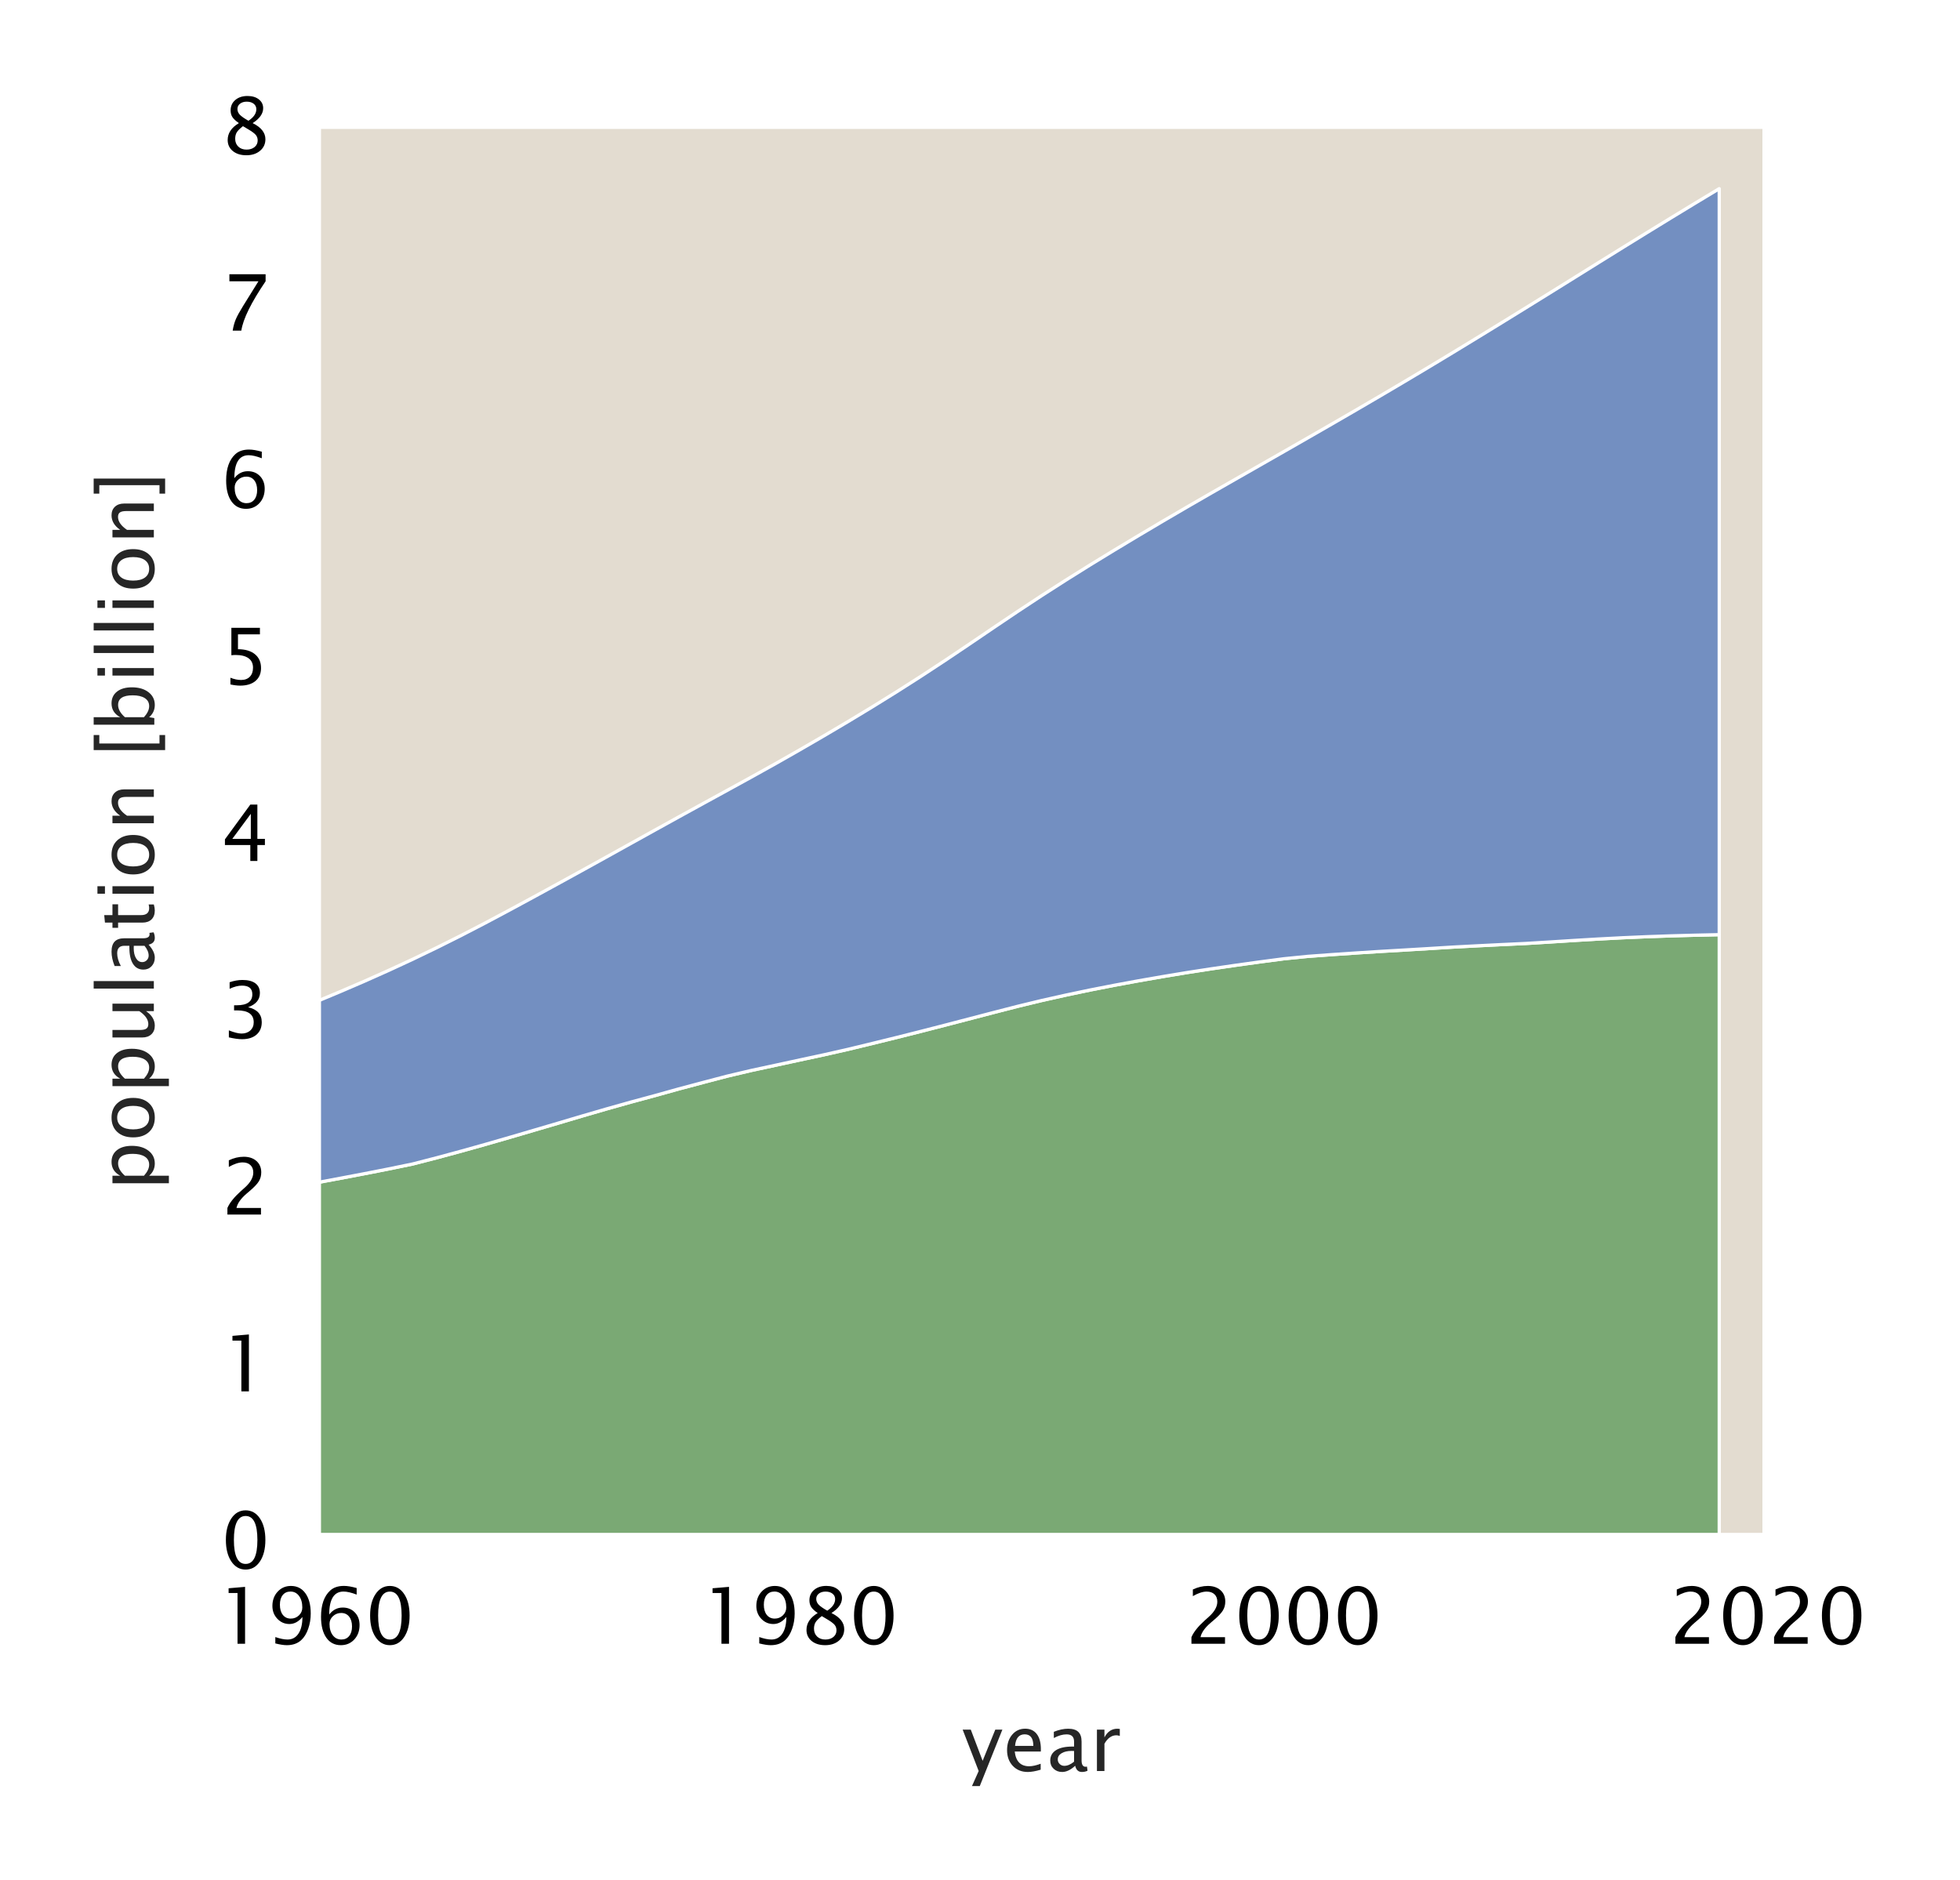 <?xml version="1.0" encoding="utf-8" standalone="no"?>
<!DOCTYPE svg PUBLIC "-//W3C//DTD SVG 1.1//EN"
  "http://www.w3.org/Graphics/SVG/1.1/DTD/svg11.dtd">
<!-- Created with matplotlib (https://matplotlib.org/) -->
<svg height="144.498pt" version="1.1" viewBox="0 0 150.665 144.498" width="150.665pt" xmlns="http://www.w3.org/2000/svg" xmlns:xlink="http://www.w3.org/1999/xlink">
 <defs>
  <style type="text/css">*{stroke-linecap:butt;stroke-linejoin:round;}</style>
 </defs>
 <g id="figure_1">
  <g id="patch_1">
   <path d="M 0 144.498 
L 150.665 144.498 
L 150.665 0 
L 0 0 
z
" style="fill:#ffffff;"/>
  </g>
  <g id="axes_1">
   <g id="patch_2">
    <path d="M 24.277 118.233 
L 135.877 118.233 
L 135.877 9.513 
L 24.277 9.513 
z
" style="fill:#e3dcd0;"/>
   </g>
   <g id="matplotlib.axis_1">
    <g id="xtick_1">
     <g id="text_1">
      <!-- 1960 -->
      <g transform="translate(16.688 126.358)scale(0.06 -0.06)">
       <defs>
        <path d="M 26.172 0 
L 26.172 65.047 
L 14.75 65.047 
L 14.75 71.094 
L 35.844 72.906 
L 35.844 0 
z
" id="LucidaSansUnicode-49"/>
        <path d="M 11.375 0.438 
L 11.375 8.594 
Q 20.562 5.422 27 5.422 
Q 35.984 5.422 41.031 13.062 
Q 46.094 20.703 46.094 34.328 
Q 38.766 25.297 29.438 25.297 
Q 20.312 25.297 13.969 32 
Q 7.625 38.719 7.625 48.391 
Q 7.625 59.469 14.375 66.766 
Q 21.141 74.078 31.391 74.078 
Q 43.172 74.078 49.953 64.625 
Q 56.734 55.172 56.734 38.766 
Q 56.734 28.328 53.469 19.109 
Q 50.203 9.906 44.672 4.781 
Q 37.594 -1.812 26.078 -1.812 
Q 20.406 -1.812 11.375 0.438 
z
M 17.234 50.047 
Q 17.234 41.797 20.984 37.016 
Q 24.75 32.234 31.156 32.234 
Q 37.312 32.234 41.625 36.375 
Q 45.953 40.531 45.953 46.391 
Q 45.953 55.609 41.766 61.25 
Q 37.594 66.891 30.812 66.891 
Q 24.469 66.891 20.844 62.391 
Q 17.234 57.906 17.234 50.047 
z
" id="LucidaSansUnicode-57"/>
        <path d="M 17.188 37.453 
Q 24.078 46.391 34.516 46.391 
Q 44 46.391 50.031 40.109 
Q 56.062 33.844 56.062 24.031 
Q 56.062 12.75 49.297 5.469 
Q 42.531 -1.812 32.078 -1.812 
Q 20.172 -1.812 13.422 7.828 
Q 6.688 17.484 6.688 34.516 
Q 6.688 57.469 18.453 68.219 
Q 24.859 74.125 36.141 74.125 
Q 42.672 74.125 52.344 71.391 
L 52.344 62.984 
Q 42.141 66.891 35.547 66.891 
Q 17.188 66.891 17.188 37.453 
z
M 46.391 22.125 
Q 46.391 30.125 42.672 34.781 
Q 38.969 39.453 32.516 39.453 
Q 26.375 39.453 21.969 35.344 
Q 17.578 31.25 17.578 25.484 
Q 17.578 16.406 21.75 10.906 
Q 25.922 5.422 32.812 5.422 
Q 39.062 5.422 42.719 9.906 
Q 46.391 14.406 46.391 22.125 
z
" id="LucidaSansUnicode-54"/>
        <path d="M 31.641 -1.812 
Q 20.266 -1.812 13.297 8.609 
Q 6.344 19.047 6.344 36.141 
Q 6.344 53.219 13.297 63.641 
Q 20.266 74.078 31.641 74.078 
Q 43.062 74.078 50 63.672 
Q 56.938 53.266 56.938 36.141 
Q 56.938 19.047 50 8.609 
Q 43.062 -1.812 31.641 -1.812 
z
M 31.641 5.422 
Q 46.734 5.422 46.734 36.141 
Q 46.734 66.844 31.641 66.844 
Q 16.609 66.844 16.609 36.141 
Q 16.609 5.422 31.641 5.422 
z
" id="LucidaSansUnicode-48"/>
       </defs>
       <use xlink:href="#LucidaSansUnicode-49"/>
       <use x="63.232" xlink:href="#LucidaSansUnicode-57"/>
       <use x="126.465" xlink:href="#LucidaSansUnicode-54"/>
       <use x="189.697" xlink:href="#LucidaSansUnicode-48"/>
      </g>
     </g>
    </g>
    <g id="xtick_2">
     <g id="text_2">
      <!-- 1980 -->
      <g transform="translate(53.888 126.358)scale(0.06 -0.06)">
       <defs>
        <path d="M 23 39.359 
Q 17.047 43.5 14.719 47.062 
Q 12.406 50.641 12.406 55.672 
Q 12.406 63.875 18.406 69 
Q 24.422 74.125 34.078 74.125 
Q 43.016 74.125 48.562 69.781 
Q 54.109 65.438 54.109 58.5 
Q 54.109 48 40.625 39.359 
Q 56.984 31.344 56.984 18.703 
Q 56.984 9.672 50.141 3.922 
Q 43.312 -1.812 32.562 -1.812 
Q 21.828 -1.812 15.234 3.578 
Q 8.641 8.984 8.641 17.781 
Q 8.641 30.766 23 39.359 
z
M 35.25 42.391 
Q 45.359 49.031 45.359 57.172 
Q 45.359 61.531 41.969 64.188 
Q 38.578 66.844 33.109 66.844 
Q 27.781 66.844 24.453 64.234 
Q 21.141 61.625 21.141 57.469 
Q 21.141 53.422 24.141 50.188 
Q 27.156 46.969 35.25 42.391 
z
M 28.219 35.453 
Q 22.406 30.953 20.328 27.609 
Q 18.266 24.266 18.266 19.281 
Q 18.266 13.094 22.266 9.25 
Q 26.266 5.422 32.812 5.422 
Q 39.109 5.422 43.094 8.688 
Q 47.078 11.969 47.078 17.188 
Q 47.078 21.391 44.609 24.297 
Q 42.141 27.203 35.062 31.391 
z
" id="LucidaSansUnicode-56"/>
       </defs>
       <use xlink:href="#LucidaSansUnicode-49"/>
       <use x="63.232" xlink:href="#LucidaSansUnicode-57"/>
       <use x="126.465" xlink:href="#LucidaSansUnicode-56"/>
       <use x="189.697" xlink:href="#LucidaSansUnicode-48"/>
      </g>
     </g>
    </g>
    <g id="xtick_3">
     <g id="text_3">
      <!-- 2000 -->
      <g transform="translate(91.088 126.358)scale(0.06 -0.06)">
       <defs>
        <path d="M 8.297 0 
L 8.297 8.453 
Q 12.5 18.266 25.297 29.828 
L 30.812 34.766 
Q 41.453 44.391 41.453 53.859 
Q 41.453 59.906 37.812 63.375 
Q 34.188 66.844 27.781 66.844 
Q 20.312 66.844 10.109 61.031 
L 10.109 69.531 
Q 19.734 74.078 29.25 74.078 
Q 39.406 74.078 45.531 68.609 
Q 51.656 63.141 51.656 54.109 
Q 51.656 47.609 48.547 42.578 
Q 45.453 37.547 37.016 30.375 
L 33.297 27.203 
Q 21.734 17.391 19.922 8.453 
L 51.312 8.453 
L 51.312 0 
z
" id="LucidaSansUnicode-50"/>
       </defs>
       <use xlink:href="#LucidaSansUnicode-50"/>
       <use x="63.232" xlink:href="#LucidaSansUnicode-48"/>
       <use x="126.465" xlink:href="#LucidaSansUnicode-48"/>
       <use x="189.697" xlink:href="#LucidaSansUnicode-48"/>
      </g>
     </g>
    </g>
    <g id="xtick_4">
     <g id="text_4">
      <!-- 2020 -->
      <g transform="translate(128.288 126.358)scale(0.06 -0.06)">
       <use xlink:href="#LucidaSansUnicode-50"/>
       <use x="63.232" xlink:href="#LucidaSansUnicode-48"/>
       <use x="126.465" xlink:href="#LucidaSansUnicode-50"/>
       <use x="189.697" xlink:href="#LucidaSansUnicode-48"/>
      </g>
     </g>
    </g>
    <g id="text_5">
     <!-- year -->
     <g style="fill:#262626;" transform="translate(73.953 136.141)scale(0.06 -0.06)">
      <defs>
       <path d="M 12.703 -19.281 
L 21.297 0 
L 0.781 53.031 
L 11.188 53.031 
L 26.375 13.094 
L 42.578 53.031 
L 51.656 53.031 
L 22.703 -19.281 
z
" id="LucidaSansUnicode-121"/>
       <path d="M 48.484 1.703 
Q 38.812 -1.219 31.938 -1.219 
Q 20.172 -1.219 12.797 6.562 
Q 5.422 14.359 5.422 26.766 
Q 5.422 38.812 11.938 46.531 
Q 18.453 54.25 28.609 54.25 
Q 38.234 54.25 43.484 47.391 
Q 48.734 40.531 48.734 27.938 
L 48.688 25 
L 15.234 25 
Q 17.328 6.109 33.734 6.109 
Q 39.75 6.109 48.484 9.328 
z
M 15.672 32.234 
L 39.062 32.234 
Q 39.062 47.016 28.031 47.016 
Q 16.938 47.016 15.672 32.234 
z
" id="LucidaSansUnicode-101"/>
       <path d="M 36.969 6.734 
Q 28.328 -1.219 20.312 -1.219 
Q 13.719 -1.219 9.375 2.906 
Q 5.031 7.031 5.031 13.328 
Q 5.031 22.016 12.328 26.672 
Q 19.625 31.344 33.297 31.344 
L 35.547 31.344 
L 35.547 37.75 
Q 35.547 46.969 25.922 46.969 
Q 18.453 46.969 9.625 42.281 
L 9.625 50.25 
Q 19.344 54.203 27.938 54.203 
Q 36.766 54.203 40.969 50.172 
Q 45.172 46.141 45.172 37.75 
L 45.172 13.719 
Q 45.172 5.469 50.25 5.469 
Q 50.875 5.469 52.094 5.672 
L 52.781 0.344 
Q 49.516 -1.219 45.562 -1.219 
Q 38.812 -1.219 36.969 6.734 
z
M 35.547 11.969 
L 35.547 25.688 
L 32.469 25.781 
Q 24.469 25.781 19.562 22.797 
Q 14.656 19.828 14.656 14.891 
Q 14.656 11.422 17.094 9.031 
Q 19.531 6.641 23.047 6.641 
Q 29.047 6.641 35.547 11.969 
z
" id="LucidaSansUnicode-97"/>
       <path d="M 9.625 0 
L 9.625 53.031 
L 19.234 53.031 
L 19.234 43.062 
Q 24.953 54.203 35.844 54.203 
Q 37.312 54.203 38.922 53.953 
L 38.922 44.969 
Q 36.422 45.797 34.516 45.797 
Q 25.391 45.797 19.234 34.969 
L 19.234 0 
z
" id="LucidaSansUnicode-114"/>
      </defs>
      <use xlink:href="#LucidaSansUnicode-121"/>
      <use x="52.246" xlink:href="#LucidaSansUnicode-101"/>
      <use x="107.959" xlink:href="#LucidaSansUnicode-97"/>
      <use x="163.184" xlink:href="#LucidaSansUnicode-114"/>
     </g>
    </g>
   </g>
   <g id="matplotlib.axis_2">
    <g id="ytick_1">
     <g id="text_6">
      <!-- 0 -->
      <g transform="translate(16.983 120.546)scale(0.06 -0.06)">
       <use xlink:href="#LucidaSansUnicode-48"/>
      </g>
     </g>
    </g>
    <g id="ytick_2">
     <g id="text_7">
      <!-- 1 -->
      <g transform="translate(16.983 106.956)scale(0.06 -0.06)">
       <use xlink:href="#LucidaSansUnicode-49"/>
      </g>
     </g>
    </g>
    <g id="ytick_3">
     <g id="text_8">
      <!-- 2 -->
      <g transform="translate(16.983 93.366)scale(0.06 -0.06)">
       <use xlink:href="#LucidaSansUnicode-50"/>
      </g>
     </g>
    </g>
    <g id="ytick_4">
     <g id="text_9">
      <!-- 3 -->
      <g transform="translate(16.983 79.776)scale(0.06 -0.06)">
       <defs>
        <path d="M 10.156 0.531 
L 10.156 9.516 
Q 20.453 5.422 26.375 5.422 
Q 33.344 5.422 37.672 9.422 
Q 42 13.422 42 19.875 
Q 42 35.109 20.656 35.109 
L 16.844 35.109 
L 16.844 41.609 
L 20.219 41.656 
Q 40.234 41.656 40.234 55.766 
Q 40.234 66.844 26.953 66.844 
Q 19.828 66.844 11.141 62.797 
L 11.141 71.188 
Q 19.672 74.078 27.594 74.078 
Q 38.375 74.078 44.141 69.781 
Q 49.906 65.484 49.906 57.328 
Q 49.906 44.578 34.812 39.156 
Q 52.297 35.109 52.297 20.016 
Q 52.297 9.812 45.547 4 
Q 38.812 -1.812 27.047 -1.812 
Q 20.359 -1.812 10.156 0.531 
z
" id="LucidaSansUnicode-51"/>
       </defs>
       <use xlink:href="#LucidaSansUnicode-51"/>
      </g>
     </g>
    </g>
    <g id="ytick_5">
     <g id="text_10">
      <!-- 4 -->
      <g transform="translate(16.983 66.186)scale(0.06 -0.06)">
       <defs>
        <path d="M 37.641 0 
L 37.641 20.453 
L 5.125 20.453 
L 5.125 27.734 
L 37.641 72.266 
L 46.688 72.266 
L 46.688 28.328 
L 56.344 28.328 
L 56.344 20.453 
L 46.688 20.453 
L 46.688 0 
z
M 14.547 28.328 
L 38.281 28.328 
L 38.281 60.453 
z
" id="LucidaSansUnicode-52"/>
       </defs>
       <use xlink:href="#LucidaSansUnicode-52"/>
      </g>
     </g>
    </g>
    <g id="ytick_6">
     <g id="text_11">
      <!-- 5 -->
      <g transform="translate(16.983 52.596)scale(0.06 -0.06)">
       <defs>
        <path d="M 12.156 -0.297 
L 12.156 8.297 
Q 19.344 5.422 25.828 5.422 
Q 32.953 5.422 37.031 9.609 
Q 41.109 13.812 41.109 21.188 
Q 41.109 29.109 35.344 33.281 
Q 29.594 37.453 18.703 37.453 
Q 16.156 37.453 13.375 37.109 
L 13.375 72.266 
L 49.953 72.266 
L 49.953 63.875 
L 21.828 63.875 
L 21.828 44.828 
Q 35.75 44.828 43.562 38.422 
Q 51.375 32.031 51.375 20.703 
Q 51.375 10.156 44.266 4.172 
Q 37.156 -1.812 24.656 -1.812 
Q 19.094 -1.812 12.156 -0.297 
z
" id="LucidaSansUnicode-53"/>
       </defs>
       <use xlink:href="#LucidaSansUnicode-53"/>
      </g>
     </g>
    </g>
    <g id="ytick_7">
     <g id="text_12">
      <!-- 6 -->
      <g transform="translate(16.983 39.006)scale(0.06 -0.06)">
       <use xlink:href="#LucidaSansUnicode-54"/>
      </g>
     </g>
    </g>
    <g id="ytick_8">
     <g id="text_13">
      <!-- 7 -->
      <g transform="translate(16.983 25.416)scale(0.06 -0.06)">
       <defs>
        <path d="M 15.047 0 
Q 16.453 8.453 19.062 14.594 
Q 21.688 20.75 28.328 31.5 
L 48.047 63.234 
L 10.844 63.234 
L 10.844 72.266 
L 57.234 72.266 
L 57.234 63.234 
Q 29.438 22.266 26.125 0 
z
" id="LucidaSansUnicode-55"/>
       </defs>
       <use xlink:href="#LucidaSansUnicode-55"/>
      </g>
     </g>
    </g>
    <g id="ytick_9">
     <g id="text_14">
      <!-- 8 -->
      <g transform="translate(16.983 11.826)scale(0.06 -0.06)">
       <use xlink:href="#LucidaSansUnicode-56"/>
      </g>
     </g>
    </g>
    <g id="text_15">
     <!-- population [billion] -->
     <g style="fill:#262626;" transform="translate(11.826 91.533)rotate(-90)scale(0.06 -0.06)">
      <defs>
       <path d="M 9.625 -19.281 
L 9.625 53.031 
L 19.234 53.031 
L 19.234 43.062 
Q 25.141 54.203 36.969 54.203 
Q 46.531 54.203 52.016 47.219 
Q 57.516 40.234 57.516 28.125 
Q 57.516 14.938 51.281 6.859 
Q 45.062 -1.219 34.906 -1.219 
Q 25.484 -1.219 19.234 6 
L 19.234 -19.281 
z
M 19.234 12.641 
Q 26.656 6 33.406 6 
Q 40.047 6 43.656 11.547 
Q 47.266 17.094 47.266 27.156 
Q 47.266 45.797 34.969 45.797 
Q 26.906 45.797 19.234 37.062 
z
" id="LucidaSansUnicode-112"/>
       <path d="M 30.719 -1.219 
Q 19.047 -1.219 12.234 6.25 
Q 5.422 13.719 5.422 26.516 
Q 5.422 39.312 12.234 46.75 
Q 19.047 54.203 30.719 54.203 
Q 42.391 54.203 49.188 46.75 
Q 56 39.312 56 26.516 
Q 56 13.719 49.188 6.25 
Q 42.391 -1.219 30.719 -1.219 
z
M 30.719 6 
Q 37.891 6 41.844 11.375 
Q 45.797 16.75 45.797 26.516 
Q 45.797 36.281 41.844 41.625 
Q 37.891 46.969 30.719 46.969 
Q 23.531 46.969 19.594 41.625 
Q 15.672 36.281 15.672 26.516 
Q 15.672 16.75 19.594 11.375 
Q 23.531 6 30.719 6 
z
" id="LucidaSansUnicode-111"/>
       <path d="M 42.781 0 
L 42.781 9.969 
Q 35.109 -1.219 24.172 -1.219 
Q 17.234 -1.219 13.125 3.141 
Q 9.031 7.516 9.031 14.938 
L 9.031 53.031 
L 18.656 53.031 
L 18.656 18.062 
Q 18.656 12.109 20.391 9.594 
Q 22.125 7.078 26.172 7.078 
Q 34.969 7.078 42.781 18.656 
L 42.781 53.031 
L 52.391 53.031 
L 52.391 0 
z
" id="LucidaSansUnicode-117"/>
       <path d="M 9.625 0 
L 9.625 77.094 
L 19.234 77.094 
L 19.234 0 
z
" id="LucidaSansUnicode-108"/>
       <path d="M 33.25 0 
Q 28.812 -1.219 25.531 -1.219 
Q 18.219 -1.219 14.109 2.969 
Q 10.016 7.172 10.016 14.656 
L 10.016 45.797 
L 3.375 45.797 
L 3.375 53.031 
L 10.016 53.031 
L 10.016 62.641 
L 19.625 63.578 
L 19.625 53.031 
L 33.5 53.031 
L 33.5 45.797 
L 19.625 45.797 
L 19.625 16.406 
Q 19.625 6 28.609 6 
Q 30.516 6 33.25 6.641 
z
" id="LucidaSansUnicode-116"/>
       <path d="M 9.625 0 
L 9.625 53.031 
L 19.234 53.031 
L 19.234 0 
z
M 9.625 62.641 
L 9.625 72.266 
L 19.234 72.266 
L 19.234 62.641 
z
" id="LucidaSansUnicode-105"/>
       <path d="M 9.625 0 
L 9.625 53.031 
L 19.234 53.031 
L 19.234 43.062 
Q 26.859 54.203 37.891 54.203 
Q 44.828 54.203 48.906 49.828 
Q 52.984 45.453 52.984 38.094 
L 52.984 0 
L 43.359 0 
L 43.359 34.969 
Q 43.359 40.875 41.625 43.391 
Q 39.891 45.906 35.891 45.906 
Q 27.047 45.906 19.234 34.328 
L 19.234 0 
z
" id="LucidaSansUnicode-110"/>
       <path id="LucidaSansUnicode-32"/>
       <path d="M 9.625 -14.453 
L 9.625 77.094 
L 28.906 77.094 
L 28.906 69.875 
L 18.062 69.875 
L 18.062 -7.234 
L 28.906 -7.234 
L 28.906 -14.453 
z
" id="LucidaSansUnicode-91"/>
       <path d="M 9.625 -0.594 
L 9.625 77.094 
L 19.234 77.094 
L 19.234 43.062 
Q 25.141 54.203 36.969 54.203 
Q 46.531 54.203 52.016 47.219 
Q 57.516 40.234 57.516 28.125 
Q 57.516 14.938 51.281 6.859 
Q 45.062 -1.219 34.906 -1.219 
Q 25.484 -1.219 19.234 6 
L 18.062 -0.594 
z
M 19.234 12.641 
Q 26.656 6 33.406 6 
Q 40.047 6 43.656 11.547 
Q 47.266 17.094 47.266 27.156 
Q 47.266 45.797 34.969 45.797 
Q 26.906 45.797 19.234 37.062 
z
" id="LucidaSansUnicode-98"/>
       <path d="M 22.906 77.094 
L 22.906 -14.453 
L 3.609 -14.453 
L 3.609 -7.234 
L 14.453 -7.234 
L 14.453 69.875 
L 3.609 69.875 
L 3.609 77.094 
z
" id="LucidaSansUnicode-93"/>
      </defs>
      <use xlink:href="#LucidaSansUnicode-112"/>
      <use x="62.939" xlink:href="#LucidaSansUnicode-111"/>
      <use x="124.365" xlink:href="#LucidaSansUnicode-112"/>
      <use x="187.305" xlink:href="#LucidaSansUnicode-117"/>
      <use x="249.365" xlink:href="#LucidaSansUnicode-108"/>
      <use x="278.271" xlink:href="#LucidaSansUnicode-97"/>
      <use x="333.496" xlink:href="#LucidaSansUnicode-116"/>
      <use x="370.898" xlink:href="#LucidaSansUnicode-105"/>
      <use x="399.805" xlink:href="#LucidaSansUnicode-111"/>
      <use x="461.23" xlink:href="#LucidaSansUnicode-110"/>
      <use x="523.291" xlink:href="#LucidaSansUnicode-32"/>
      <use x="554.932" xlink:href="#LucidaSansUnicode-91"/>
      <use x="587.451" xlink:href="#LucidaSansUnicode-98"/>
      <use x="650.391" xlink:href="#LucidaSansUnicode-105"/>
      <use x="679.297" xlink:href="#LucidaSansUnicode-108"/>
      <use x="708.203" xlink:href="#LucidaSansUnicode-108"/>
      <use x="737.109" xlink:href="#LucidaSansUnicode-105"/>
      <use x="766.016" xlink:href="#LucidaSansUnicode-111"/>
      <use x="827.441" xlink:href="#LucidaSansUnicode-110"/>
      <use x="889.502" xlink:href="#LucidaSansUnicode-93"/>
     </g>
    </g>
   </g>
   <g id="PolyCollection_1">
    <defs>
     <path d="M 5.677 -50.528 
L 5.677 -26.265 
L 7.537 -26.265 
L 9.397 -26.265 
L 11.257 -26.265 
L 13.117 -26.265 
L 14.977 -26.265 
L 16.837 -26.265 
L 18.697 -26.265 
L 20.557 -26.265 
L 22.417 -26.265 
L 24.277 -26.265 
L 26.137 -26.265 
L 27.997 -26.265 
L 29.857 -26.265 
L 31.717 -26.265 
L 33.577 -26.265 
L 35.437 -26.265 
L 37.297 -26.265 
L 39.157 -26.265 
L 41.017 -26.265 
L 42.877 -26.265 
L 44.737 -26.265 
L 46.597 -26.265 
L 48.457 -26.265 
L 50.317 -26.265 
L 52.177 -26.265 
L 54.037 -26.265 
L 55.897 -26.265 
L 57.757 -26.265 
L 59.617 -26.265 
L 61.477 -26.265 
L 63.337 -26.265 
L 65.197 -26.265 
L 67.057 -26.265 
L 68.917 -26.265 
L 70.777 -26.265 
L 72.637 -26.265 
L 74.497 -26.265 
L 76.357 -26.265 
L 78.217 -26.265 
L 80.077 -26.265 
L 81.937 -26.265 
L 83.797 -26.265 
L 85.657 -26.265 
L 87.517 -26.265 
L 89.377 -26.265 
L 91.237 -26.265 
L 93.097 -26.265 
L 94.957 -26.265 
L 96.817 -26.265 
L 98.677 -26.265 
L 100.537 -26.265 
L 102.397 -26.265 
L 104.257 -26.265 
L 106.117 -26.265 
L 107.977 -26.265 
L 109.837 -26.265 
L 111.697 -26.265 
L 113.557 -26.265 
L 115.417 -26.265 
L 117.277 -26.265 
L 119.137 -26.265 
L 120.997 -26.265 
L 122.857 -26.265 
L 124.717 -26.265 
L 126.577 -26.265 
L 128.437 -26.265 
L 130.297 -26.265 
L 132.157 -26.265 
L 132.157 -72.648 
L 132.157 -72.648 
L 130.297 -72.608 
L 128.437 -72.557 
L 126.577 -72.492 
L 124.717 -72.411 
L 122.857 -72.314 
L 120.997 -72.204 
L 119.137 -72.085 
L 117.277 -71.972 
L 115.417 -71.885 
L 113.557 -71.792 
L 111.697 -71.694 
L 109.837 -71.58 
L 107.977 -71.469 
L 106.117 -71.361 
L 104.257 -71.243 
L 102.397 -71.117 
L 100.537 -70.981 
L 98.677 -70.795 
L 96.817 -70.55 
L 94.957 -70.292 
L 93.097 -70.021 
L 91.237 -69.734 
L 89.377 -69.426 
L 87.517 -69.102 
L 85.657 -68.759 
L 83.797 -68.395 
L 81.937 -68.004 
L 80.077 -67.588 
L 78.217 -67.138 
L 76.357 -66.66 
L 74.497 -66.175 
L 72.637 -65.69 
L 70.777 -65.212 
L 68.917 -64.743 
L 67.057 -64.286 
L 65.197 -63.836 
L 63.337 -63.415 
L 61.477 -63.015 
L 59.617 -62.612 
L 57.757 -62.212 
L 55.897 -61.773 
L 54.037 -61.285 
L 52.177 -60.79 
L 50.317 -60.271 
L 48.457 -59.769 
L 46.597 -59.245 
L 44.737 -58.704 
L 42.877 -58.152 
L 41.017 -57.605 
L 39.157 -57.059 
L 37.297 -56.523 
L 35.437 -56.002 
L 33.577 -55.499 
L 31.717 -55.02 
L 29.857 -54.637 
L 27.997 -54.272 
L 26.137 -53.919 
L 24.277 -53.572 
L 22.417 -53.241 
L 20.557 -52.922 
L 18.697 -52.614 
L 16.837 -52.313 
L 14.977 -52.021 
L 13.117 -51.734 
L 11.257 -51.446 
L 9.397 -51.152 
L 7.537 -50.846 
L 5.677 -50.528 
z
" id="m137d08289d" style="stroke:#ffffff;stroke-width:0.25;"/>
    </defs>
    <g clip-path="url(#pfda62d2558)">
     <use style="fill:#7aa974;stroke:#ffffff;stroke-width:0.25;" x="0" xlink:href="#m137d08289d" y="144.498"/>
    </g>
   </g>
   <g id="PolyCollection_2">
    <defs>
     <path d="M 5.677 -60.733 
L 5.677 -50.528 
L 7.537 -50.846 
L 9.397 -51.152 
L 11.257 -51.446 
L 13.117 -51.734 
L 14.977 -52.021 
L 16.837 -52.313 
L 18.697 -52.614 
L 20.557 -52.922 
L 22.417 -53.241 
L 24.277 -53.572 
L 26.137 -53.919 
L 27.997 -54.272 
L 29.857 -54.637 
L 31.717 -55.02 
L 33.577 -55.499 
L 35.437 -56.002 
L 37.297 -56.523 
L 39.157 -57.059 
L 41.017 -57.605 
L 42.877 -58.152 
L 44.737 -58.704 
L 46.597 -59.245 
L 48.457 -59.769 
L 50.317 -60.271 
L 52.177 -60.79 
L 54.037 -61.285 
L 55.897 -61.773 
L 57.757 -62.212 
L 59.617 -62.612 
L 61.477 -63.015 
L 63.337 -63.415 
L 65.197 -63.836 
L 67.057 -64.286 
L 68.917 -64.743 
L 70.777 -65.212 
L 72.637 -65.69 
L 74.497 -66.175 
L 76.357 -66.66 
L 78.217 -67.138 
L 80.077 -67.588 
L 81.937 -68.004 
L 83.797 -68.395 
L 85.657 -68.759 
L 87.517 -69.102 
L 89.377 -69.426 
L 91.237 -69.734 
L 93.097 -70.021 
L 94.957 -70.292 
L 96.817 -70.55 
L 98.677 -70.795 
L 100.537 -70.981 
L 102.397 -71.117 
L 104.257 -71.243 
L 106.117 -71.361 
L 107.977 -71.469 
L 109.837 -71.58 
L 111.697 -71.694 
L 113.557 -71.792 
L 115.417 -71.885 
L 117.277 -71.972 
L 119.137 -72.085 
L 120.997 -72.204 
L 122.857 -72.314 
L 124.717 -72.411 
L 126.577 -72.492 
L 128.437 -72.557 
L 130.297 -72.608 
L 132.157 -72.648 
L 132.157 -129.995 
L 132.157 -129.995 
L 130.297 -128.873 
L 128.437 -127.741 
L 126.577 -126.6 
L 124.717 -125.451 
L 122.857 -124.295 
L 120.997 -123.137 
L 119.137 -121.979 
L 117.277 -120.827 
L 115.417 -119.679 
L 113.557 -118.538 
L 111.697 -117.405 
L 109.837 -116.283 
L 107.977 -115.173 
L 106.117 -114.075 
L 104.257 -112.988 
L 102.397 -111.911 
L 100.537 -110.841 
L 98.677 -109.776 
L 96.817 -108.714 
L 94.957 -107.653 
L 93.097 -106.59 
L 91.237 -105.516 
L 89.377 -104.428 
L 87.517 -103.325 
L 85.657 -102.207 
L 83.797 -101.07 
L 81.937 -99.906 
L 80.077 -98.713 
L 78.217 -97.487 
L 76.357 -96.234 
L 74.497 -94.971 
L 72.637 -93.721 
L 70.777 -92.5 
L 68.917 -91.313 
L 67.057 -90.159 
L 65.197 -89.034 
L 63.337 -87.934 
L 61.477 -86.855 
L 59.617 -85.797 
L 57.757 -84.761 
L 55.897 -83.74 
L 54.037 -82.722 
L 52.177 -81.7 
L 50.317 -80.672 
L 48.457 -79.64 
L 46.597 -78.607 
L 44.737 -77.578 
L 42.877 -76.556 
L 41.017 -75.541 
L 39.157 -74.535 
L 37.297 -73.545 
L 35.437 -72.581 
L 33.577 -71.65 
L 31.717 -70.754 
L 29.857 -69.893 
L 27.997 -69.063 
L 26.137 -68.262 
L 24.277 -67.486 
L 22.417 -66.734 
L 20.557 -66.003 
L 18.697 -65.295 
L 16.837 -64.608 
L 14.977 -63.94 
L 13.117 -63.288 
L 11.257 -62.649 
L 9.397 -62.015 
L 7.537 -61.379 
L 5.677 -60.733 
z
" id="m1a182bfbb3" style="stroke:#ffffff;stroke-width:0.25;"/>
    </defs>
    <g clip-path="url(#pfda62d2558)">
     <use style="fill:#738fc1;stroke:#ffffff;stroke-width:0.25;" x="0" xlink:href="#m1a182bfbb3" y="144.498"/>
    </g>
   </g>
   <g id="patch_3">
    <path d="M 24.277 118.233 
L 24.277 9.513 
" style="fill:none;stroke:#ffffff;stroke-linecap:square;stroke-linejoin:miter;stroke-width:0.8;"/>
   </g>
   <g id="patch_4">
    <path d="M 135.877 118.233 
L 135.877 9.513 
" style="fill:none;stroke:#ffffff;stroke-linecap:square;stroke-linejoin:miter;stroke-width:0.8;"/>
   </g>
   <g id="patch_5">
    <path d="M 24.277 118.233 
L 135.877 118.233 
" style="fill:none;stroke:#ffffff;stroke-linecap:square;stroke-linejoin:miter;stroke-width:0.8;"/>
   </g>
   <g id="patch_6">
    <path d="M 24.277 9.513 
L 135.877 9.513 
" style="fill:none;stroke:#ffffff;stroke-linecap:square;stroke-linejoin:miter;stroke-width:0.8;"/>
   </g>
  </g>
 </g>
 <defs>
  <clipPath id="pfda62d2558">
   <rect height="108.72" width="111.6" x="24.277" y="9.513"/>
  </clipPath>
 </defs>
</svg>
